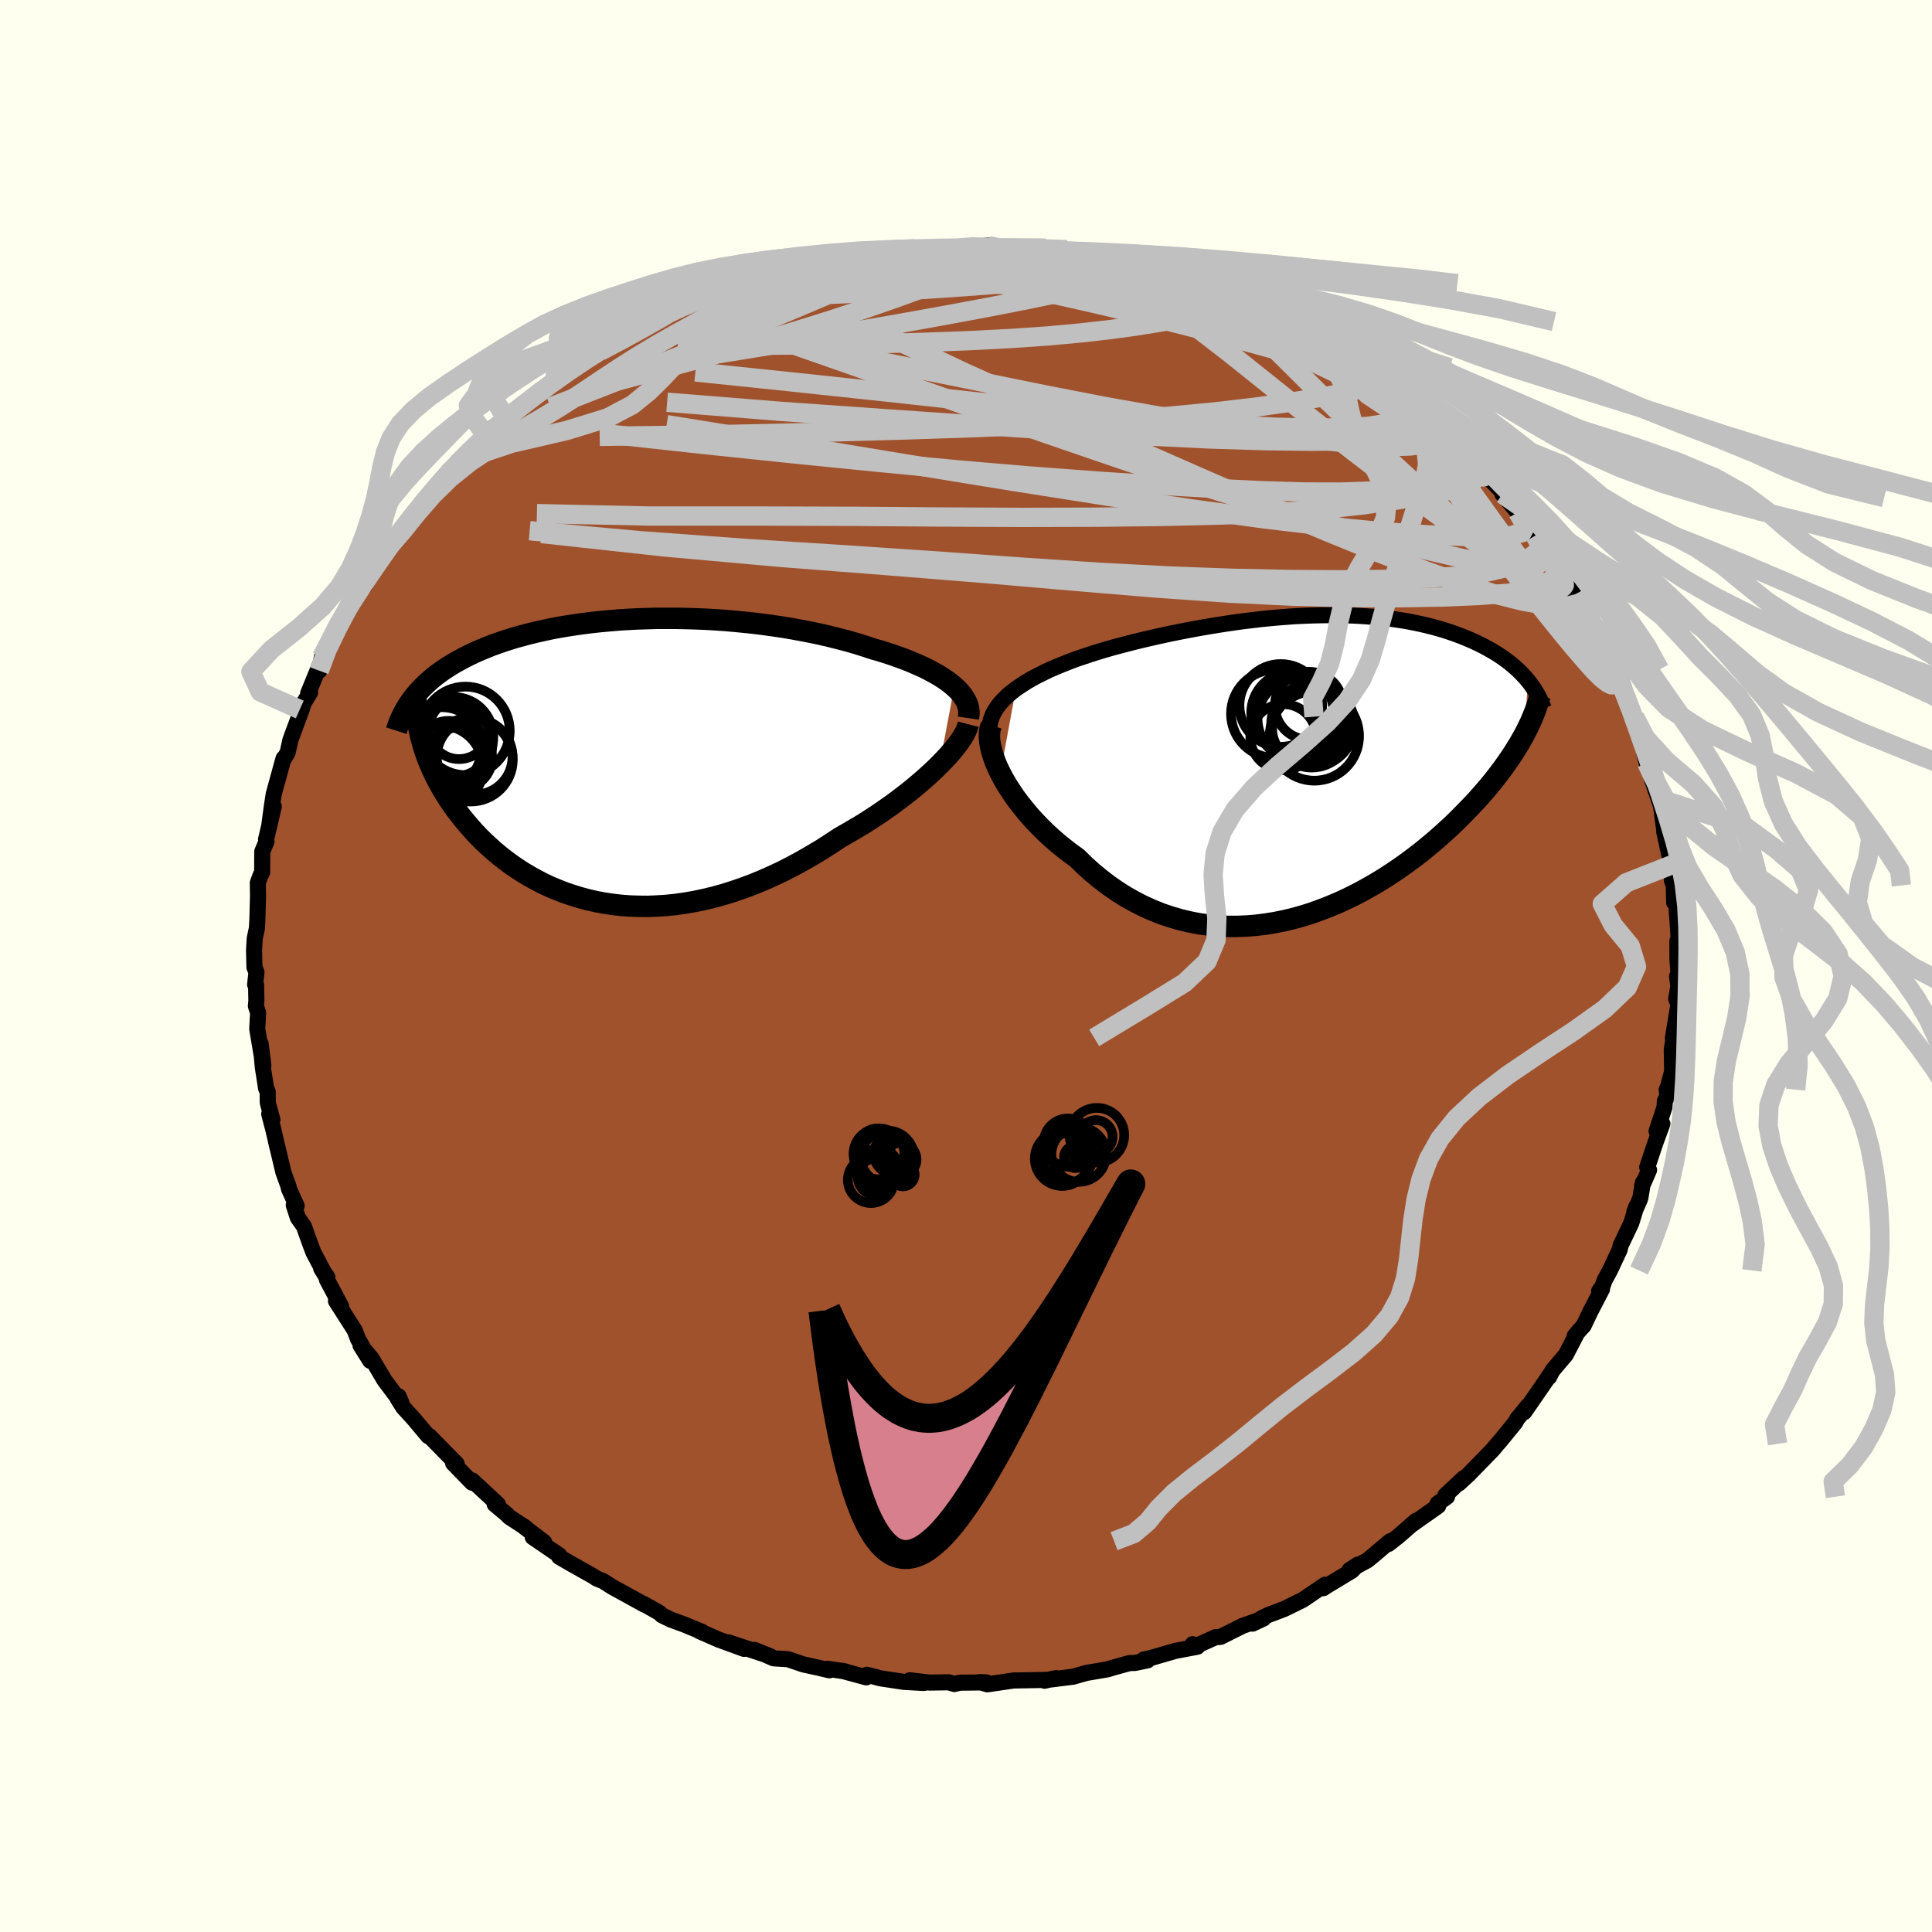 <svg xmlns="http://www.w3.org/2000/svg" width="500" height="500" viewBox="-100 -100 200 200"><defs><clipPath id="c"><path d="m34.53-7.7-.37-.31-.4-.3-.43-.29-.46-.29-.5-.28-.52-.28-.55-.27-.58-.26-.6-.26-.62-.25-.65-.24-.67-.24-.7-.23-.71-.22-.73-.21-.81-.27-.84-.26-.86-.25-.88-.23-.91-.23-.93-.22-.94-.2-.97-.19-.97-.18-.99-.17-1.01-.15-1.01-.14-1.01-.13-1.03-.11-1.03-.1-1.03-.09-1.03-.07-1.03-.06-1.02-.04-1.03-.03-1.01-.02H3.69l-.99.03-.98.03-.97.05-.95.06-.94.08-.92.08-.9.1-.89.11-.86.12-.85.13-.83.14-.8.15-.79.17-.76.17-.74.18-.72.19-.7.19-.67.21-.65.21-.63.22-.61.22-.58.24-.56.23-.55.24-.52.25-.5.25-.48.26-.46.25-.45.27-.43.27-.41.27-.39.28-.37.28-.36.29-.34.29-.32.3-.31.3-.29.3-.28.31-.26.31-.24.31 1.01 4.48.14.49.16.48.17.5.19.49.21.49.22.5.24.5.25.5.27.5.29.5.3.5.32.5.34.49.35.5.38.49.39.5.41.49.43.5.44.49.47.49.49.48.51.47.53.47.55.46.58.45.59.44.62.42.63.41.66.39.68.38.7.36.72.34.75.31.76.3.78.26.8.25.82.22.84.19.85.16.88.13.88.1.91.07.92.03.93.01.95-.04.96-.06.97-.1.98-.14.99-.17 1-.21 1-.24 1.01-.28 1.02-.32 1.01-.35 1.02-.38 1.02-.42 1.01-.45 1.02-.48 1.01-.52 1-.54.99-.57.99-.59.97-.62.96-.64.81-.46.8-.47.79-.47.77-.49.76-.5.74-.51.73-.51.7-.52.68-.52.66-.52.63-.53.61-.52.58-.52.55-.51.52-.51"/></clipPath><clipPath id="b"><path d="m-31.47-7.94.51-.35.54-.35.56-.33.6-.32.62-.31.64-.31.67-.29.69-.28.7-.28.72-.27.74-.25.75-.25.76-.24.77-.23.79-.23.95-.25.96-.25.97-.24.98-.23.97-.22.98-.21.98-.2.97-.19.98-.18.97-.17.96-.16.96-.15.95-.14.95-.13.93-.11.93-.11.92-.09.9-.08.9-.07.88-.06.87-.04.86-.03.85-.02.83-.01h.81l.81.02.78.02.78.04.75.05.75.06.72.07.71.08.7.1.67.1.67.11.64.13.63.13.61.14.6.15.58.16.56.16.55.18.53.18.51.19.5.19.48.2.47.2.45.21.43.21.42.22.4.22.39.22.38.23.37.24.35.24.33.24.33.25.31.26.29.25.29.26.27.27.25.26.25.27.23.28-.4 5.61-.25.44-.26.46-.28.45-.29.47-.31.47-.33.48-.34.48-.36.49-.38.5-.39.5-.41.5-.43.51-.45.51-.46.52-.49.52-.5.52-.52.53-.54.54-.56.54-.59.54-.6.54-.62.54-.65.54-.66.54-.69.53-.71.53-.73.52-.75.51-.76.5-.79.49-.81.47-.82.46-.84.44-.86.42-.87.4-.89.37-.91.35-.91.33-.93.29-.94.26-.95.23-.96.19-.97.16-.98.12-.97.08-.99.04h-.98l-.99-.05-.98-.09-.98-.13-.98-.19-.98-.23-.96-.28-.96-.32-.95-.38-.94-.42-.92-.47-.91-.51-.89-.56-.88-.61-.85-.65-.84-.69-.81-.73-.78-.77-.7-.5-.67-.52-.66-.54-.63-.55-.62-.57-.59-.59-.57-.59-.54-.6-.51-.62-.49-.61-.46-.62-.42-.63-.4-.62-.36-.61-.32-.61"/></clipPath><filter id="a"><feTurbulence baseFrequency=".05" numOctaves="3" result="noise" type="noise"/><feDisplacementMap in="SourceGraphic" in2="noise" scale="2"/></filter></defs><rect width="100%" height="100%" x="-100" y="-100" fill="ivory"/><path fill="sienna" stroke="#000" stroke-linejoin="round" stroke-width="1.667" d="m73.78 1.14-.17-.07.13 1.02-.22 1.32.23.55-.57 3.48.22-.97-.34 2.19.04 2.24-.44 1.65-.13.25.09.7-.27.46-.05.68-.81 2.46.6-.77-.71 1.93-.86 2.57.19.29-.72 1.65.08-.34-.27 1.63-.62 1.42.21-.57-.52 1.7-1.1 2.31-.1.44-1.01 2.16-.56 1.03-.21.6-.35.5.3-.2-1.25 2.41-.66 1.39-.43.46-.49.59.12-.05-1.04 2-1.39 1.64-.34.67.07-.22-.48.71-2.16 3.13.38-.65-1.1 1.34-.22.4-1.6 1.96-.22.24-.51.61-2.48 2.55-1.01.93.5-.55-1.91 1.79.18.14-.99.71.07.25-2.84 2 .55-.47-1.82 1.59-1.03.81.17-.29-1.84 1.56-.53.43-1.84 1 .86-.56-.61.63-2.62 1.58-.34.23.18-.36-2.31 1.57-1.94.95-1.62.61-.6.29-1.04.61 1.13-.53-2.16.76-2.28 1.14-.51.03-1.98.89-.4-.16.49.26-2.28.43-2.55.74-.71.15.38.09-1.31.27-.55.01-1.73.48-.55.17-2.19.37-1.37.39-2.63.33.87-.18-1.2.27.36-.09-3.3.06-.17-.01-2.81.41-.79-.23.69.03-2.74.03-.58.14-.58-.18-1.99.03-2.05-.24 1.48.28-2.05-.11-2.46-.37-1.39-.37-.07.27-2.55-.69.39.08-1.86-.28.2.16-1.06-.25-1.64-.36-1.59-.54-1.48-.09-1.98-.87 1.67.67-4.36-1.45 1.6.67-2.65-.97-.5-.22-1.49-.65.3.08-1.9-.78-1.32-.48-.94-.46-.25-.25-1.69-.95.11.09-3.34-1.84-.9-.58-.68-.27-.34-.23-1.9-1.07-.34-.19-1.31-.76.03-.15-2.76-1.88 1.18.51-2.06-1.57.11.05-1.64-1.07-.31-.31-1.22-1.02.34.01-2.67-2.48-.01.24-1.84-1.89-.12-.12.37.07-2.83-2.89.07.08-.19-.07-1.51-1.8-1.06-1.16-.58-.91.09-.25.28.66-1.75-2.33-1.34-2.27-1.14-1.34 1 1.6-1.09-1.97-.17-.28-.33-.89-1.95-3.05.53.54-1.46-2.74.04-.28-.64-.89.6.99-1.41-2.66-.43-1.15-.54-1.53-.64-.91-.42-1.29.3.06-.8-1.75-.04-.25-.54-1.49-.64-2.71.03.17-.41-1.79-.44-1.68.33.59-.48-1.75-.01-1.16-.16-.32-.34-2.17-.23-2.46.28 2.23-.63-3.77.09-1.67-.23-.7.05-.55-.03-1.65-.1-.02.14-1.28-.21-.5-.04-1.79.07-1.21.22-1.02.05-.82.07-2.51-.02-1.4.27-.74.18-.35.01-2.15.44-1.04-.05-.21.8-3.41-.48 2.07.31-2.28.17-1.09.88-3.2.14-.49.14-.11.28-.5.28-1.28 1.18-3.18.2-.69-.41.71 1.07-1.76-.2.09 1.42-3.47-.27 1.12.21-1.09.06-.31 1.75-2.89.41-1.38.38-.18 1.57-2.82.33-.13-.77.86 2.01-2.95.48-.64-.09-.2 1.19-1.46.32-.78.04.19 1.1-1.46 1.74-2.2-.3.61.06-.45 2.91-3.4.73-.62.61-.59-.41.21.55-.26 2.25-2.35.08-.1.09-.28 1.86-1.34.17-.1 1.78-1.52.17.02 1.63-1.46.98-.41.54-1 .58.01 1.69-1.51.21.06 2.3-1.39.15-.11 1.6-1.05.17-.03.61-.47 2.48-.99.32-.33.86-.36 1.11-.57.75-.47 1.89-.75 1.19-.37.79-.38.78-.25.58-.28 1.57-.43 2.74-.69.2-.02.73-.2 1.35-.65 1.52-.41 1.21-.2-.11.26.54-.28 1.14-.33 2.07-.21 1.04-.3 1.64-.27-.4.06 1.07-.14 2.46.05 1.54-.2h.89l1.8-.02.82-.09 1.03-.1 1.93-.11 1.62.25-.21.15-.42-.13 1.22-.06 2.02.42 1.17-.23.73.15 2.03.47-.27-.05 2.56.13-.79-.06 4.25.78-1.74-.06 3.09.56 1.87.59.95.32-.18-.04 1.22.06 2.2.72-.29-.04 1.54.54.89.28 2.06.76-.14.28 1.16.32 1.56.72 1.79 1.03.37-.11.41.01.08.45 2.52 1.27 1.13.54.11.27 2.26 1.22 1.25.98 1.3.82-.79-.68 2.3 1.54 1.19 1.22.55.28-.71-.58 1.78 1.1.82.94 1.24 1.07 1.13.92-.42-.23 2.52 2.08.77 1.11.53.43-.27-.48 1.96 2.16.96.96.86 1.04-.17-.1-.36-.37 1.59 1.89 1.75 2.13.03.29 1.05 1.26.3.42.43.38.6 1.3 1.06 1.21.74 1.48.38.82.71.92.22.05.57 1.43.61 1.41.38.3.91 2.53.34.34.95 2-.35-.91.22 1.22 1.13 2.52.06.05.58 2.4-.07-.77.74 3.15.61 1.23-.29-.61.26 1.2.64 1.85.27.81.35 2.61-.02.04.62 2.86.2.55.08.53-.11 1.1.2.52.04 1.77.21.06.24 3.42v1.86l-.12-1.36.01 1.94.13 1.79-.17-.07" filter="url(#a)"/><path fill="#fff" d="m-31.47-7.94.51-.35.54-.35.56-.33.6-.32.62-.31.64-.31.67-.29.69-.28.7-.28.72-.27.74-.25.75-.25.76-.24.77-.23.79-.23.95-.25.96-.25.97-.24.98-.23.97-.22.98-.21.98-.2.97-.19.98-.18.97-.17.96-.16.96-.15.95-.14.95-.13.93-.11.93-.11.92-.09.9-.08.9-.07.88-.06.87-.04.86-.03.85-.02.83-.01h.81l.81.02.78.02.78.04.75.05.75.06.72.07.71.08.7.1.67.1.67.11.64.13.63.13.61.14.6.15.58.16.56.16.55.18.53.18.51.19.5.19.48.2.47.2.45.21.43.21.42.22.4.22.39.22.38.23.37.24.35.24.33.24.33.25.31.26.29.25.29.26.27.27.25.26.25.27.23.28-.4 5.61-.25.44-.26.46-.28.45-.29.47-.31.47-.33.48-.34.48-.36.49-.38.5-.39.5-.41.5-.43.51-.45.51-.46.52-.49.52-.5.52-.52.53-.54.54-.56.54-.59.54-.6.54-.62.54-.65.54-.66.54-.69.53-.71.53-.73.52-.75.51-.76.5-.79.49-.81.47-.82.46-.84.44-.86.42-.87.4-.89.37-.91.35-.91.33-.93.29-.94.26-.95.23-.96.19-.97.16-.98.12-.97.08-.99.04h-.98l-.99-.05-.98-.09-.98-.13-.98-.19-.98-.23-.96-.28-.96-.32-.95-.38-.94-.42-.92-.47-.91-.51-.89-.56-.88-.61-.85-.65-.84-.69-.81-.73-.78-.77-.7-.5-.67-.52-.66-.54-.63-.55-.62-.57-.59-.59-.57-.59-.54-.6-.51-.62-.49-.61-.46-.62-.42-.63-.4-.62-.36-.61-.32-.61" filter="url(#a)" transform="translate(36.64 -20.75)"/><path fill="#fff" d="m34.53-7.7-.37-.31-.4-.3-.43-.29-.46-.29-.5-.28-.52-.28-.55-.27-.58-.26-.6-.26-.62-.25-.65-.24-.67-.24-.7-.23-.71-.22-.73-.21-.81-.27-.84-.26-.86-.25-.88-.23-.91-.23-.93-.22-.94-.2-.97-.19-.97-.18-.99-.17-1.01-.15-1.01-.14-1.01-.13-1.03-.11-1.03-.1-1.03-.09-1.03-.07-1.03-.06-1.02-.04-1.03-.03-1.01-.02H3.69l-.99.03-.98.03-.97.05-.95.06-.94.08-.92.08-.9.1-.89.11-.86.12-.85.13-.83.14-.8.15-.79.17-.76.17-.74.18-.72.19-.7.19-.67.21-.65.21-.63.22-.61.22-.58.24-.56.23-.55.24-.52.25-.5.25-.48.26-.46.25-.45.27-.43.27-.41.27-.39.28-.37.28-.36.29-.34.29-.32.3-.31.3-.29.3-.28.31-.26.31-.24.31 1.01 4.48.14.49.16.48.17.5.19.49.21.49.22.5.24.5.25.5.27.5.29.5.3.5.32.5.34.49.35.5.38.49.39.5.41.49.43.5.44.49.47.49.49.48.51.47.53.47.55.46.58.45.59.44.62.42.63.41.66.39.68.38.7.36.72.34.75.31.76.3.78.26.8.25.82.22.84.19.85.16.88.13.88.1.91.07.92.03.93.01.95-.04.96-.06.97-.1.98-.14.99-.17 1-.21 1-.24 1.01-.28 1.02-.32 1.01-.35 1.02-.38 1.02-.42 1.01-.45 1.02-.48 1.01-.52 1-.54.99-.57.99-.59.97-.62.96-.64.81-.46.8-.47.79-.47.77-.49.76-.5.74-.51.73-.51.7-.52.68-.52.66-.52.63-.53.61-.52.58-.52.55-.51.52-.51" filter="url(#a)" transform="translate(-35.74 -21.22)"/><g fill="none" stroke="#000" transform="translate(36.64 -20.75)"><path stroke-linejoin="round" stroke-width="1.667" d="m-34.23-3.82.05-.46.11-.45.16-.45.21-.42.27-.42.31-.41.35-.39.4-.39.43-.37.47-.36.51-.35.54-.35.56-.33.6-.32.62-.31.64-.31.67-.29.69-.28.7-.28.72-.27.74-.25.75-.25.76-.24.77-.23.79-.23.95-.25.96-.25.97-.24.98-.23.97-.22.98-.21.98-.2.97-.19.98-.18.97-.17.96-.16.96-.15.95-.14.95-.13.93-.11.93-.11.92-.09.9-.08.9-.07.88-.06.87-.04.86-.03.85-.02.83-.01h.81l.81.02.78.02.78.04.75.05.75.06.72.07.71.08.7.1.67.1.67.11.64.13.63.13.61.14.6.15.58.16.56.16.55.18.53.18.51.19.5.19.48.2.47.2.45.21.43.21.42.22.4.22.39.22.38.23.37.24.35.24.33.24.33.25.31.26.29.25.29.26.27.27.25.26.25.27.23.28.22.27.2.28.19.28.18.29.17.28.16.29.14.29.13.29.12.3.11.29" filter="url(#a)"/><path stroke-linejoin="round" stroke-width="2.222" d="m-34.02-4.19-.12.35-.06.39-.02.44.03.46.08.5.12.53.17.55.2.57.25.59.29.6.32.61.36.61.4.62.42.63.46.62.49.61.51.62.54.6.57.59.59.59.62.57.63.55.66.54.67.52.7.5.78.77.81.73.84.69.85.65.88.61.89.56.91.51.92.47.94.42.95.38.96.32.96.28.98.23.98.19.98.13.98.09.99.05h.98l.99-.04.97-.08.98-.12.97-.16.96-.19.95-.23.94-.26.93-.29.91-.33.91-.35.89-.37.87-.4.86-.42.84-.44.82-.46.81-.47.79-.49.76-.5.75-.51.73-.52.71-.53.69-.53.66-.54.65-.54.62-.54.6-.54.59-.54.56-.54.54-.54.52-.53.5-.52.49-.52.46-.52.45-.51.43-.51.41-.5.39-.5.38-.5.36-.49.34-.48.33-.48.31-.47.29-.47.28-.45.26-.46.25-.44.23-.44.21-.43.2-.42.18-.42.17-.41.16-.4.14-.4.13-.38.11-.39.1-.37" filter="url(#a)"/><circle cx="-1.151" cy="-6.195" r="3.516" clip-path="url(#b)" filter="url(#a)"/><circle cx="-2.846" cy="-5.44" r="4.27" clip-path="url(#b)" filter="url(#a)"/><circle cx="-4.631" cy="-5.355" r="4.574" clip-path="url(#b)" filter="url(#a)"/><circle cx="-.856" cy="-3.89" r="4.096" clip-path="url(#b)" filter="url(#a)"/><circle cx="-3.791" cy="-2.945" r="3.414" clip-path="url(#b)" filter="url(#a)"/><circle cx="-.576" cy="-3.06" r="4.624" clip-path="url(#b)" filter="url(#a)"/><circle cx="-.741" cy="-4.22" r="4.312" clip-path="url(#b)" filter="url(#a)"/><circle cx="-1.891" cy="-4.98" r="4.65" clip-path="url(#b)" filter="url(#a)"/><circle cx="-2.296" cy="-4.825" r="4.164" clip-path="url(#b)" filter="url(#a)"/><circle cx="-4.051" cy="-6.225" r="4.284" clip-path="url(#b)" filter="url(#a)"/></g><g fill="none" stroke="#000" transform="translate(-35.74 -21.22)"><path stroke-linejoin="round" stroke-width="2.222" d="m35.99-4.44.05-.34.01-.34-.05-.33-.08-.33-.13-.33-.18-.33-.21-.32-.25-.32-.29-.31-.33-.31-.37-.31-.4-.3-.43-.29-.46-.29-.5-.28-.52-.28-.55-.27-.58-.26-.6-.26-.62-.25-.65-.24-.67-.24-.7-.23-.71-.22-.73-.21-.81-.27-.84-.26-.86-.25-.88-.23-.91-.23-.93-.22-.94-.2-.97-.19-.97-.18-.99-.17-1.01-.15-1.01-.14-1.01-.13-1.03-.11-1.03-.1-1.03-.09-1.03-.07-1.03-.06-1.02-.04-1.03-.03-1.01-.02H3.69l-.99.03-.98.03-.97.05-.95.06-.94.08-.92.08-.9.1-.89.11-.86.12-.85.13-.83.14-.8.15-.79.17-.76.17-.74.18-.72.19-.7.19-.67.21-.65.21-.63.22-.61.22-.58.24-.56.23-.55.24-.52.25-.5.25-.48.26-.46.25-.45.27-.43.27-.41.27-.39.28-.37.28-.36.29-.34.29-.32.3-.31.3-.29.3-.28.31-.26.31-.24.31-.23.32-.22.32-.2.32-.18.33-.17.33-.16.33-.15.33-.13.34-.12.33-.11.34" filter="url(#a)"/><path stroke-linejoin="round" stroke-width="2.222" d="m35.97-3.81-.08.31-.14.34-.18.37-.24.39-.28.42-.33.44-.37.45-.41.48-.45.48-.48.5-.52.51-.55.51-.58.52-.61.52-.63.53-.66.52-.68.52-.7.52-.73.51-.74.51-.76.5-.77.49-.79.47-.8.47-.81.46-.96.64-.97.62-.99.59-.99.57-1 .54-1.01.52-1.02.48-1.01.45-1.02.42-1.02.38-1.01.35-1.02.32-1.01.28-1 .24-1 .21-.99.17-.98.14-.97.1-.96.06-.95.04-.93-.01-.92-.03-.91-.07-.88-.1-.88-.13-.85-.16-.84-.19-.82-.22-.8-.25-.78-.26-.76-.3-.75-.31-.72-.34-.7-.36-.68-.38-.66-.39-.63-.41-.62-.42-.59-.44-.58-.45-.55-.46-.53-.47-.51-.47-.49-.48-.47-.49-.44-.49-.43-.5-.41-.49-.39-.5-.38-.49-.35-.5-.34-.49-.32-.5-.3-.5-.29-.5-.27-.5-.25-.5-.24-.5-.22-.5-.21-.49-.19-.49-.17-.5-.16-.48-.14-.49-.13-.48-.11-.48-.1-.47-.09-.47-.07-.47-.05-.46-.04-.46-.03-.45-.02-.45-.01-.45" filter="url(#a)"/><circle cx="-15.515" cy="-.145" r="4.338" clip-path="url(#c)" filter="url(#a)"/><circle cx="-17.32" cy="-2.495" r="4.128" clip-path="url(#c)" filter="url(#a)"/><circle cx="-17.81" cy="-.86" r="3.296" clip-path="url(#c)" filter="url(#a)"/><circle cx="-18.535" cy="-1.16" r="4.412" clip-path="url(#c)" filter="url(#a)"/><circle cx="-16.075" cy="-3.12" r="4.582" clip-path="url(#c)" filter="url(#a)"/><circle cx="-15.125" cy="-.44" r="3.92" clip-path="url(#c)" filter="url(#a)"/><circle cx="-16.74" cy="-3.305" r="3.106" clip-path="url(#c)" filter="url(#a)"/><circle cx="-17.38" cy="-1.765" r="4.092" clip-path="url(#c)" filter="url(#a)"/><circle cx="-18.625" cy=".69" r="4.364" clip-path="url(#c)" filter="url(#a)"/><circle cx="-16.525" cy="-.345" r="3.21" clip-path="url(#c)" filter="url(#a)"/></g><g fill="none" stroke="silver" stroke-linejoin="round" stroke-width="2"><path d="m-10.46-73.75 1.22-.12 1.37.04 1.93.11 2.41.17 2.7.21 2.81.26 2.84.28 2.8.28 2.74.29 2.62.28 2.44.29 2.16.25 1.89.23 1.86.22m20.31 9.7-.08.02.16.6-.37.59-1.06.45-1.7.39-2.28.41-2.86.46-3.51.49-4.2.49-4.95.47-5.73.44-6.58.38-7.46.34-8.37.27-9.27.25-10.18.23-11.12.15" filter="url(#a)"/><path d="m57.12-46.96.81 1.39-.35.7-1.25.34-2.09.11-2.91-.05-3.74-.18-4.62-.32-5.57-.54-6.57-.78-7.62-1.05-8.68-1.31-9.73-1.53-10.79-1.76-11.88-1.97-13.12-2.13m79.01-.33.79.68.83.77.91.86.83.81.7.7.59.6.47.51.33.4.17.26-.01.13h-.16l-.31-.12-.49-.26-.71-.47-.99-.72-1.31-1.01L48-54.55l-2.03-1.62-2.4-1.93-2.79-2.26-3.33-2.66" filter="url(#a)"/><path d="m63.08-38.49.22.64-.17.37-.65.18-1.12.04-1.63-.14-2.15-.38-2.74-.69-3.36-1.05-4.04-1.44-4.72-1.82-5.37-2.19-6.03-2.53-6.73-2.91-7.48-3.29-8.3-3.69-9.08-4.1-9.72-4.61m51.63 4.84.13.02.8.59.69.54.43.36.21.23.05.16-.12.09-.34-.01-.63-.15-.97-.35-1.35-.57-1.78-.81-2.23-1.08-2.7-1.36-3.15-1.62-3.58-1.89-4.21-2.27" filter="url(#a)"/><path d="m32.99-66.81.79.66 1.3.8 1.32.78 1.27.78 1.22.76 1.11.71.99.64.85.57.69.47.51.37.32.24.13.12h-.09l-.3-.14-.55-.28-.82-.45-1.1-.64-1.38-.82-1.62-1-1.87-1.16-2.27-1.41m13.29 8.37.94.87.51.66.22.61-.06.55-.42.45-.8.3-1.19.17-1.59.05-2.03-.08-2.49-.22-2.98-.34-3.46-.46-3.95-.56-4.45-.66-4.96-.81-5.52-.98-6.09-1.18-6.7-1.36-7.36-1.49-8.02-1.6-8.66-1.75m51.14-3.19 1.37.67.9.45.43.23.1.16-.11.14-.35.12-.66.06-1.07-.06-1.57-.21-2.09-.39-2.64-.61-3.2-.85-3.84-1.07-4.65-1.28-5.64-1.52" filter="url(#a)"/><path d="m60.25-42.86.46.63.51.86.42.84.26.66.04.45-.17.23-.36.06-.57-.09-.78-.25-1.02-.44-1.28-.67-1.57-.94-1.87-1.23-2.19-1.54-2.51-1.81-2.84-2.1-3.17-2.38-3.51-2.69-3.85-3.02L32-59.68l-4.79-3.83-5.68-4.38M.39-74.46l1.79.09 1.59.34 1.6.47 1.9.58 2.34.68 2.73.78 3.01.87 3.17.97 3.22 1.02 3.22 1.04 3.15 1.02 3.06 1 2.97 1.01 2.72.93" filter="url(#a)"/><path d="m59.95-43.28.18.38-.05.47-.33.51-.7.42-1.16.22-1.66-.05-2.16-.31-2.69-.55-3.22-.75-3.78-.94-4.35-1.15-4.97-1.4-5.63-1.69-6.32-1.99-6.99-2.32-7.65-2.62-8.27-2.9-8.98-3.18-9.87-3.45m42.29-6.02.32.15.95.37 1.13.45 1.12.47 1.08.47 1.01.46.91.41.74.34.54.25.32.16.1.09-.1.02-.33-.07-.62-.18-.95-.31-1.33-.48-1.76-.65-2.14-.84-2.41-.97" filter="url(#a)"/><path d="m52.02-52.49.25.28.1.47-.1.63-.51.57-1.02.41-1.5.3-1.95.24-2.36.23-2.81.19-3.31.11-3.87-.01-4.45-.14-5.03-.24-5.62-.33-6.21-.42-6.82-.51-7.45-.63-8.12-.77-8.82-.88-9.5-.99-10.16-1.11M2.32-74.57l.9.19.24.09.16.05.21.07.15.1-.1.14-.48.17-.92.2-1.41.21-1.94.23-2.54.28-3.23.36-3.95.42-4.57.4m61.94 14.22.74.85-.09.62-.76.55-1.47.49-2.27.36-3.12.2-3.99.05-4.86-.06-5.8-.18-6.81-.33-7.86-.48-8.89-.6-9.87-.68-10.81-.76-11.86-.95m47.17-14.39-.41.15.48.4.13.45-.57.45-1.31.46-2 .52-2.68.6-3.4.71-4.18.82-5.01.93-5.93 1.06-6.95 1.18-7.98 1.31-9 1.41" filter="url(#a)"/><path d="m12.77-73.47.36.15.86.31.64.33.31.33-.11.31-.65.27-1.24.24-1.81.23-2.41.25-3.05.27-3.74.3-4.44.32-5.13.32-5.86.29-6.67.27" filter="url(#a)"/><path d="m20.22-71.38 1.32.22 1.19.33 1.01.33.94.34.86.34.74.32.59.29.39.23.15.16-.16.04-.53-.09-.93-.21-1.3-.32-1.67-.41-2.06-.51-2.48-.64-2.96-.82-3.53-1.06m40.76 20.78.15.29.17.85-.41.77-1.12.57-1.76.45-2.33.44-2.87.49-3.44.49-4.08.44-4.77.34-5.48.24-6.2.15-6.9.08-7.61.02-8.36-.04-9.18-.07-10.12-.03h-11.01l-11.65-.25m2.48-14.21 1.31-1.05 1.2-.76 1.2-.72 1.15-.68 1.1-.62 1.04-.58.99-.53.9-.48.78-.4.63-.32.45-.22.25-.1.01.02-.27.18-.59.34-.92.52-1.28.72-1.7.93-2.15 1.14M3.94-74.32l-.12.06.35.02.79.04.97.07.97.09.85.11.7.12.53.13.35.15.18.16-.01.18-.24.2-.51.2-.81.2-1.17.18-1.53.16-1.89.13-2.22.12-2.57.1-2.98.12-3.43.16-3.87.17-4.18.12" filter="url(#a)"/><path d="m-.64-74.36 1.17-.06 1.06.04.62.11.23.15.02.19-.09.24-.2.3-.39.36-.66.45-.98.51-1.32.6-1.7.7-2.09.79-2.5.91-2.95 1.02-3.43 1.14-3.94 1.23-4.48 1.33-5.08 1.43-5.68 1.55-6.26 1.67" filter="url(#a)"/><path d="m20.22-71.38 1.26.21 1.03.29.75.29.59.27.4.28.19.25-.07.23-.38.19-.72.13-1.11.05-1.56-.03-2-.11-2.44-.17-2.85-.22-3.29-.27-3.82-.33-4.45-.41-5.13-.5-5.75-.62" filter="url(#a)"/><path d="m23.35-70.64 1.3.45 1.11.43.92.39.73.36.55.3.31.23.01.12-.37-.01-.76-.12-1.13-.21-1.51-.3-1.93-.42-2.43-.56-3.05-.74-3.76-.94-4.62-1.2" filter="url(#a)"/><path d="m-8.82-74.02.37.04 1.5.07 2.12.11 2.38.15 2.5.2 2.56.24 2.59.27 2.58.29 2.49.3 2.33.31 2.14.29 1.96.25 1.8.22 1.68.18 1.62.19m38.88 28.43.4 1.16-.16 1.01-.85.79-1.58.56-2.31.37-3.02.23-3.72.16-4.45.08-5.17-.01-5.94-.15-6.72-.32-7.54-.53-8.38-.7-9.26-.8-10.18-.82-11.09-.86-11.92-1.07-12.73-1.39M23.64-70.6l.23.14.66.31.67.38.49.4.27.4.04.39-.23.37-.54.35-.88.32-1.21.3-1.54.32-1.85.33-2.19.35-2.56.35-2.98.34-3.44.32-3.93.27-4.44.23-4.95.18-5.49.16-6.04.1-6.55.04-7.01.02" filter="url(#a)"/><path d="m21.44-71.32 1.45.49 1.02.38 1.05.4 1.09.43 1.09.46 1.04.45.97.44.88.39.73.34.56.27.4.21.24.16.08.12-.1.06-.3-.01-.54-.09-.82-.22-1.16-.35-1.53-.51-1.95-.69-2.43-.88-2.9-1.1-3.42-1.32m-30.46-1.35 1.61-.21 1.1-.17.75-.07.58.02.49.1.38.18.2.26-.08.35-.41.44-.8.56-1.21.68-1.65.82-2.12.97-2.61 1.11-3.07 1.28-3.53 1.44-3.97 1.62-4.44 1.81-5 1.99-5.65 2.21m87.18-1.63 1.19.96.45.8-.17.65-.75.5-1.32.4-1.91.3-2.57.16-3.27.03-3.96-.1-4.69-.24-5.44-.37-6.24-.53-7.07-.7-7.87-.84-8.64-.94-9.45-1.01-10.48-1.09" filter="url(#a)"/><path d="m44.34-59.18.31.13.43.26.67.5.76.62.67.58.51.48.27.31v.09l-.35-.17-.76-.5-1.24-.86-1.74-1.24-2.26-1.64-2.73-2.02m-18.48-8.7.35.04.93.2 1.02.28.96.3.86.31.74.3.57.26.37.22.12.14-.2.03-.59-.1-1.03-.25-1.49-.39-1.92-.51-2.35-.61-2.76-.71-3.31-.92m-42.36 4.49 1.68-.59 1.56-.42 1.62-.36 1.82-.33 2.07-.33 2.3-.34 2.44-.33 2.5-.31 2.51-.3 2.47-.27 2.41-.26 2.29-.23 2.15-.23 2-.23 1.89-.23 1.77-.24 1.61-.2 1.41-.15 1.12-.14" filter="url(#a)"/><path d="m35.59-65.09.95.55 1.14.75 1.31.9 1.32.93 1.27.92 1.2.9 1.15.88 1.09.85 1.02.8.96.76.92.74.87.72.82.67.71.6.57.49.41.35.21.18-.02-.03-.26-.25-.51-.47-.76-.69-1.02-.94-1.36-1.27M3.73-74.17l.27-.05 1.14.1 1.49.17 1.59.22 1.59.25 1.58.28 1.55.3 1.53.3 1.49.31 1.42.31 1.31.29 1.15.27.94.21.67.14.39.06h.1l-.17-.05-.43-.11-.7-.17-1.11-.31M58.9-44.54l.54.89-.14.6-.64.58-1.1.62-1.61.6-2.18.51-2.78.37-3.41.23-4.03.12-4.65.04-5.28-.03-5.91-.12-6.57-.24-7.23-.38-7.96-.53-8.71-.63-9.52-.64-10.29-.66-10.97-.8-11.63-1.05m29.92-27.57.92-.22 1.55-.11h1.89l2.05.13 2.17.25 2.34.37 2.56.46 2.76.53 2.91.59 3.01.63 3.04.66 3.05.69 3 .7 2.94.71 2.84.71 2.74.7 2.67.71 2.64.71 2.67.74 2.67.78 2.53.7 2.05.4" filter="url(#a)"/><path d="m64.96-35.27.54 1.12.51 1.07.47 1.02.37.85.25.65.14.52.04.41-.05.32-.15.19-.28.01-.42-.22-.58-.46-.76-.75-.94-1.05-1.15-1.34-1.35-1.63-1.56-1.94-1.79-2.26-2.02-2.63-2.23-3-2.4-3.35-2.51-3.68-2.71-4.1" filter="url(#a)"/><path d="m64.17-36.75.27.41.3.71.22.67.07.48-.14.19-.41-.18-.72-.61-1.05-1.03-1.38-1.44-1.69-1.83-2.02-2.25-2.37-2.73-2.81-3.34-3.35-4.02-3.83-4.68" filter="url(#a)"/><path d="m63.46-37.67.54.7.45.72.43.85.43.9.38.86.31.74.2.56.06.36-.07.17h-.2l-.32-.17-.46-.36-.62-.59-.81-.87-1-1.19-1.22-1.53-1.44-1.91-1.7-2.28-1.95-2.66-2.2-3.03-2.47-3.45-2.79-3.97" filter="url(#a)"/><path d="m63.08-38.49.38.7.28.52.14.42-.02.35-.19.24-.41.05-.67-.23-.97-.57-1.32-.94-1.65-1.31-1.98-1.65-2.32-2-2.68-2.35-3.09-2.77-3.56-3.26-4.04-3.77-4.46-4.3-4.92-4.89m-7.96-6.35.22.12.67.28.66.3.43.28.14.23-.18.16-.52.08-.92-.05-1.39-.18-1.91-.31-2.48-.41-3.09-.51-3.74-.63-4.46-.78-5.24-.99" filter="url(#a)"/><path d="m-17.87-72.28 1.35-.28 1.15-.09 1.2-.04 1.42-.05 1.7-.07 1.89-.06 2-.03h2.06l2.11.04 2.16.07 2.19.09 2.19.09 2.12.09 2.03.08 1.88.07 1.73.06 1.53.06 1.32.06 1.1.06.9.07.76.06.65.05.4-.04m28.81 14.55 1.07.92.9.8.9.82.88.83.8.78.7.69.58.6.46.5.33.39.17.28.02.15-.12.04-.25-.06-.42-.2-.62-.38-.87-.6-1.15-.85-1.47-1.13-1.78-1.39-2.12-1.66-2.48-1.95-2.86-2.29-3.27-2.69M73.1-10.49l-4.74 1.87-2.49 2.19L67-4.22l1.76 2.14.65 2.13-.95 2.16-2.33 2.23-3.21 2.29-3.52 2.31-3.36 2.28-2.92 2.24-2.33 2.17-1.72 2.13-1.18 2.1-.78 2.09-.51 2.08-.33 2.09-.23 2.07-.22 2.04-.32 2.01-.61 1.96-1.05 1.92-1.59 1.89-2.11 1.88-2.45 1.88-2.54 1.88-2.45 1.87-2.29 1.87-2.23 1.84-2.29 1.8-2.32 1.75-2.07 1.68-1.54 1.55-1.16 1.43-1.42 1.21-2.05.79" filter="url(#a)"/><path d="m-16.35-72.69 1.3-.16 1.78-.33 2.08-.33 2.29-.26 2.42-.2 2.47-.14 2.45-.08 2.41-.02 2.38.05 2.38.11 2.43.2 2.47.27 2.52.34 2.54.4 2.52.46 2.48.52 2.4.56 2.32.61 2.24.68 2.22.75 2.25.83 2.34.89 2.51.98 2.75 1.09 2.99 1.22 3.09 1.35 2.87 1.38 2.37 1.12" filter="url(#a)"/><path d="m-32.73-66.53 1.41-.79 1.87-.87 2.05-.85 2.11-.78 2.12-.72 2.11-.67 2.07-.59 2.05-.53 2.04-.46 2.09-.39 2.18-.32 2.29-.26 2.37-.2 2.41-.13 2.4-.07 2.35-.01 2.29.05 2.25.1 2.26.17 2.32.23 2.45.31 2.59.41 2.74.49 2.83.58 2.85.62 2.81.63 2.86.68 3.28.84" filter="url(#a)"/><path d="m-35.82-65.07 1.04-1.19 2.1-.98 2.42-.91 2.4-.85 2.29-.79 2.18-.73 2.12-.67 2.1-.59 2.12-.53 2.17-.46 2.25-.38 2.31-.32 2.35-.26 2.37-.18 2.37-.13 2.34-.06H1.4l2.26.07 2.25.12 2.29.2 2.37.26 2.49.35 2.63.42 2.75.5 2.83.56 2.85.63 2.79.68 2.68.74 2.54.79 2.44.85 2.39.91 2.46.97 2.63 1.06 2.83 1.15 2.88 1.17 2.32.73" filter="url(#a)"/><path d="m-35.82-65.07 2.16-1.18 1.34-.98 1.13-.91 1.29-.85 1.66-.79 1.94-.73 2.03-.66 2.01-.6 2.04-.53 2.18-.46 2.42-.4 2.67-.32 2.88-.26 3.01-.19 3.05-.13 3.04-.07L2-74.14l2.92.05 2.91.11 2.97.17 3.13.25 3.41.32 3.8.41 4.25.49 4.67.57 4.97.62 5.04.66 4.97.71 4.99.79 5.2.95 5.64 1.33" filter="url(#a)"/><path d="m-40.04-62.49-.48-1.33-1.68-1.19.43-1.08 2.24-1 2.81-.93 2.54-.86 2.1-.8 1.84-.74 1.92-.67 2.19-.61 2.52-.54 2.79-.47 2.98-.41 3.11-.33 3.22-.28 3.34-.2 3.41-.15 3.45-.08 3.44-.02 3.44.04 3.49.09 3.69.15 4.08.21 4.65.29 5.32.4 5.89.51 6.15.6 6.01.64 5.88.65" filter="url(#a)"/><path d="m-42.52-61.05.09-1.36 2.22-1.18 2.08-1.05 1.7-.99 1.58-.95 1.71-.93 1.95-.89 2.16-.83 2.24-.77 2.22-.71 2.13-.63 2.07-.57 2.08-.5 2.16-.45 2.29-.38 2.43-.32 2.57-.27 2.71-.2 2.82-.15 2.84-.1 2.72-.04 2.48.01 2.41.05 3.3.09" filter="url(#a)"/><path d="m-47.62-56.68-.91-1.49-1.99-1.44.58-1.35 2.79-1.29 3.47-1.24 3.16-1.18 2.53-1.11 1.92-1.03 1.45-.96 1.15-.89 1.05-.82 1.21-.76 1.57-.7 2.01-.64 2.4-.57 2.62-.51 2.72-.43 2.78-.38 2.92-.3 3.25-.25 3.81-.17 4.43-.11 4.94-.06 6 .04" filter="url(#a)"/><path d="m-49.74-54.96-1.11-1.56-.66-1.5 1.06-1.43 1.34-1.37.9-1.29.65-1.2.87-1.12 1.34-1.04 1.81-1 2.11-.94 2.27-.89 2.31-.84 2.27-.77 2.24-.71 2.24-.64 2.32-.58 2.48-.5 2.72-.45 3.01-.38 3.33-.31 3.65-.26 3.92-.2 4.09-.13 4.19-.07 4.24-.01 4.29.06 4.39.14 4.55.21 4.72.29 4.89.38 5 .45 5.04.5 4.97.5 4.8.47 4.37.51m20.81 53.28 9.07 2.99 3.21 2.35 2.39 2.07.87 2.1-.66 2.2-1.18 2.27-.76 2.3.07 2.3.83 2.31 1.3 2.29 1.51 2.26 1.49 2.21 1.32 2.16 1.07 2.13.8 2.11.57 2.11.4 2.11.29 2.1.21 2.09.12 2.08.01 2.04-.11 2.01-.23 1.96-.22 1.91-.07 1.87.2 1.82.46 1.78.45 1.77.12 1.78-.39 1.83-.81 1.9-1.08 1.95-1.44 1.89-1.72 1.68.23 1.57" filter="url(#a)"/><path d="m-52.62-52.25 5.57-1.86 5.73-1.33 4.24-1.31 2.55-1.35 1.68-1.36 1.36-1.34 1.23-1.3 1.23-1.26 1.4-1.18 1.65-1.12 1.87-1.05 1.97-.97 1.92-.9 1.83-.84 1.75-.77 1.71-.7 1.73-.64 1.74-.58 1.74-.5 1.72-.44 1.65-.37 1.54-.3 1.41-.23 1.27-.17 1.1-.11.93-.04.7.02.42.07.1.12-.4.04" filter="url(#a)"/><path d="m-59.42-43.76 1.17-1.35 1.46-1.82 1.59-1.83 1.8-1.76 2.05-1.65 2.31-1.54 2.44-1.45 2.41-1.4 2.26-1.37 2.09-1.36 1.98-1.33 1.95-1.29 1.97-1.25 2.01-1.2 1.98-1.13 1.94-1.06 1.85-.99 1.79-.92 1.76-.85 1.77-.79 1.83-.71 1.89-.65 1.93-.58 1.96-.52 1.97-.44 1.98-.38 1.99-.3 1.98-.24 1.96-.17 1.91-.11 1.8-.05 1.67.02 1.53.07 1.48.13 1.48.16 1.32.27m62.94 53.19 1.37 2.97 1.02 2.74.69 2.36.87 2.15 1.23 2.11 1.42 2.17 1.3 2.22.95 2.26.48 2.26.02 2.28-.35 2.29-.54 2.26-.53 2.2-.32 2.12-.01 2.06.29 2.06.52 2.08.61 2.1.61 2.07.53 2 .45 2.06.3 2.41-.34 2.7" filter="url(#a)"/><path d="m-66.68-31.97 1.81-3.44 1.24-2.33.83-1.88.54-1.77.4-1.76.49-1.77.78-1.78 1.12-1.75 1.4-1.7 1.51-1.64 1.5-1.56 1.45-1.49 1.4-1.44 1.42-1.4 1.51-1.36 1.7-1.34 1.91-1.31 2.11-1.26 2.26-1.21 2.3-1.15 2.3-1.09 2.24-1.01 2.2-.95 2.17-.87 2.19-.81 2.22-.74 2.27-.68 2.31-.6 2.35-.54 2.37-.47 2.41-.4 2.47-.35 2.63-.27 3.54-.16" filter="url(#a)"/><path d="m-66.68-31.97 1.73-3.42 1.39-2.31 1.21-1.86 1.19-1.75 1.22-1.75 1.27-1.75 1.35-1.76 1.41-1.74 1.45-1.71 1.49-1.64 1.51-1.56 1.56-1.48 1.62-1.41 1.68-1.38 1.75-1.36 1.81-1.35 1.86-1.32 1.92-1.29 1.96-1.24 1.99-1.18 2.01-1.11 2.01-1.04 2.03-.97 2.08-.9 1.9-.76" filter="url(#a)"/><path d="m-66.95-30.57.81-2.17 1.23-2.53 1.17-2.23 1.06-1.95.88-1.83.68-1.78.49-1.77.43-1.77.57-1.74.85-1.71 1.18-1.64 1.47-1.56 1.65-1.5 1.76-1.43 1.82-1.4 1.88-1.37 1.93-1.34 1.99-1.31 2.03-1.28 2.05-1.22 2.03-1.17 2-1.09 2-1.03 2.04-.95 2.13-.88 2.25-.81 2.4-.76 2.48-.71 2.46-.65 2.13-.52 1.3-.24" filter="url(#a)"/><path d="m-68.97-26.55-4.08-1.82-.98-2.1 2.14-2.3 2.89-2.29 2.41-2.16 1.71-2.01 1.15-1.9.83-1.82.69-1.8.58-1.77.48-1.75.36-1.7.31-1.64.38-1.57.61-1.51.94-1.45 1.34-1.4 1.67-1.38 1.9-1.34 1.99-1.32 1.98-1.27 1.96-1.23 1.95-1.16 2.02-1.1 2.16-1.03 2.35-.95 2.52-.89 2.65-.81 2.74-.76 2.75-.7 2.7-.63 2.58-.53 2.58-.41 3.45-.4m87.72 52.42.69 1.46 1.27 2.35 2.12 2.48 2.88 2.35 3.2 2.22 3.1 2.19 2.79 2.22 2.27 2.25 1.51 2.29.51 2.29-.56 2.3-1.41 2.29-1.85 2.25-1.8 2.21-1.35 2.17-.71 2.13-.09 2.12.4 2.1.71 2.11.9 2.1 1.03 2.1 1.11 2.08 1.12 2.05.95 2.02.55 1.97-.02 1.92-.6 1.86-.97 1.82-1.02 1.77-.84 1.72-.75 1.7-.95 1.74-.95 1.86.31 2.01" filter="url(#a)"/><path d="m69.21-25.81 1.14 2.21 2.21 2.42 2.73 2.32 2.09 2.34 1.15 2.38.74 2.39 1.07 2.35 1.82 2.3 2.55 2.24 2.9 2.19L90.42-.5l2.46 2.18 2.13 2.22 1.91 2.25 1.77 2.28 1.62 2.28 1.39 2.23 1.18 2.18 1.11 2.12 1.31 2.08 1.64 2.05 1.9 2.07 1.86 2.09 1.51 2.12.99 2.15.59 2.13.78 2.03 1.86 1.91 2.01 1.84M64.96-35.27l1.95 1.91 1.9 2.12 1.66 2.25 2.27 2.3 3.5 2.27 4.66 2.24 5 2.23 4.23 2.25 2.64 2.26.89 2.24-.34 2.22-.74 2.19-.31 2.2.66 2.21 1.88 2.23L97.99.1l4.39 2.28 5.27 2.32 5.41 2.38 4.57 2.36 3.35 2.18 3.28 1.78 3.42 1.24M64.96-35.27l1 1.93.99 2.15.95 2.27.9 2.32.83 2.3.79 2.27.77 2.25.77 2.27.74 2.28.67 2.26.57 2.24.41 2.23.26 2.23.12 2.24.02 2.26-.03 2.28-.05 2.3-.06 2.29-.05 2.27-.06 2.22-.09 2.16-.14 2.11-.21 2.09-.31 2.1-.38 2.12-.45 2.08-.49 2.04-.6 2.09-.89 2.42-1.26 2.72" filter="url(#a)"/><path d="m59.95-43.28 2.62 1.32 3.7 1.82 3.35 1.95 2.51 2.02 1.94 2.06 1.89 2.06 2.01 2.02L79.88-28l1.47 2.05.87 2.12.43 2.18.33 2.26.58 2.3 1.04 2.34 1.49 2.35 1.77 2.34 1.87 2.31 1.85 2.26 1.8 2.23 1.74 2.19 1.69 2.19 1.55 2.22 1.31 2.26 1.05 2.31.88 2.32.87 2.28 1.03 2.2 1.16 2.11 1.11 2.05.78 2.04.58 2.1 1.6 2.47m-53.2-74.33 4.33 3 2.66 2.04 2.68 1.79 2.89 1.81 3.13 1.9 3.12 1.97 2.78 2.01 2.4 2.02 2.34 2.01 2.76 2.01 3.58 2.02 4.53 2.09 5.32 2.15 5.7 2.22 5.43 2.29 4.49 2.33 3.16 2.36 1.92 2.36 1.38 2.33 1.72 2.28 2.72 2.2 3.86 2.12 4.79 2.02 5.25 1.93 4.7 1.9 5.03 2.16M48.02-56.37l3.85 1.28 5.84 1.6 4.03 1.62 2.1 1.63 1.96 1.66 2.87 1.71 3.51 1.76 3.39 1.8 2.77 1.84 2.28 1.87 2.34 1.88 2.98 1.91 3.97 1.95 5.02 2.03 5.83 2.09 6.24 2.17 6.18 2.21 5.76 2.23 5.11 2.25 4.42 2.27 3.8 2.29 3.34 2.29 3.11 2.21 3.17 2.09 3.6 2.09 4.96 2.51 7.5 3.9" filter="url(#a)"/><path d="m45.96-58.38 1.99 1.67 2.26 1.59 2.55 1.61 2.89 1.63 3.37 1.64 3.91 1.68 4.36 1.72 4.57 1.77 4.6 1.81 4.49 1.85 4.37 1.87 4.26 1.9 4.11 1.93 3.83 1.98 3.38 2.05 2.77 2.11 2.09 2.17 1.43 2.21.9 2.24.59 2.27.48 2.27.64 2.28 1.09 2.26 1.87 2.25 2.88 2.22 3.83 2.23 4.25 2.24 3.95 2.26 3.35 2.22 3.35 2.19 3.73 2.44.46 3.26M44.34-59.18l.82.51 1.8 1.37 2.05 1.63L51-54l1.84 1.63 1.69 1.61 1.59 1.61 1.55 1.64 1.54 1.69 1.53 1.74 1.49 1.8 1.47 1.86 1.44 1.9 1.41 1.95 1.4 1.99 1.4 2 1.4 2.03 1.42 2.05 1.45 2.07 1.46 2.12 1.45 2.17 1.37 2.23 1.24 2.29 1.04 2.33.83 2.36.65 2.36.56 2.33.56 2.3.63 2.23.67 2.16.65 2.12.56 2.13.44 2.25.33 2.51.08 2.81-.26 2.53" filter="url(#a)"/><path d="m43.15-60.4-1.59 1.24 1.81 1.21 2 1.36 1.47 1.48.78 1.56.16 1.61-.28 1.64-.52 1.68-.58 1.72-.56 1.77-.55 1.81-.57 1.84-.6 1.88-.59 1.9-.54 1.94-.52 1.98-.61 2.05-.93 2.11-1.45 2.17-2.04 2.21-2.5 2.24-2.67 2.27-2.46 2.27-1.97 2.28-1.33 2.27-.72 2.25-.21 2.23.15 2.23.24 2.25-.09 2.26-.93 2.22-2.31 2.2-3.96 2.44-5.41 3.27" filter="url(#a)"/><path d="m32.58-66.82 1.47.88 2.47 1.32 2.79 1.39 2.71 1.35 2.4 1.3 2.12 1.28 1.99 1.3 2.02 1.36 2.1 1.44 2.14 1.5 2.12 1.57 2.06 1.61 1.99 1.66 1.96 1.71 1.98 1.75 2.03 1.8L69-41.78l2.08 1.86 2.05 1.89 2 1.92 1.92 1.96 1.86 2.02 1.85 2.1 1.85 2.16 1.87 2.21 1.87 2.24 1.86 2.25 1.88 2.29 1.89 2.35 1.81 2.4 1.59 2.29 1.27 1.94.18 1.56" filter="url(#a)"/><path d="m32.21-66.71-.5.46 2.01 1 2.08 1.19 1.56 1.25 1.03 1.27.64 1.29.39 1.36.31 1.43.38 1.5.59 1.55.82 1.57.91 1.58.77 1.59.37 1.61-.15 1.65-.66 1.69-.99 1.74-1.08 1.79-.96 1.85-.71 1.91-.48 2-.37 2.07-.53 2.06-.87 1.91-.89 1.69.15 1.89" filter="url(#a)"/><path d="m30.42-67.74 1.87.85 2.27 1.04 3.11 1.26 3.62 1.33 3.5 1.33 2.94 1.29 2.34 1.29 1.98 1.31 1.87 1.36 1.9 1.43 1.94 1.5 1.92 1.55 1.86 1.61 1.81 1.66 1.81 1.7 1.9 1.75 2.1 1.79 2.42 1.82 2.81 1.85 3.27 1.88 3.79 1.91 4.3 1.95 4.71 2.01 4.9 2.09 4.73 2.17 4.1 2.22 3.18 2.23 2.29 2.21 1.89 2.24 2.26 2.41 3.38 2.75 4.83 2.91" filter="url(#a)"/><path d="m27.7-68.78 4.01.95 2.04.95 2 1.09 2.53 1.23 3.05 1.3 3.37 1.31 3.49 1.3 3.62 1.3 3.87 1.32 4.26 1.38 4.62 1.44 4.72 1.5 4.44 1.56 3.81 1.61 2.99 1.67 2.31 1.71 2 1.75 2.21 1.79 2.88 1.83 3.81 1.86 4.71 1.9 5.36 1.92 5.63 1.98 5.5 2.03 5.12 2.1 4.62 2.16 4.15 2.21 3.83 2.24 3.78 2.27 3.96 2.29 4.23 2.33 4.15 2.33 3.45 2.24 2.41 2 2.49 1.73 6.05 1.69" filter="url(#a)"/><path d="m21.44-71.32 2.01.72 2.15.84 2.17.89 2.13.94 2.1 1.01 2.13 1.09 2.16 1.18 2.16 1.23 2.12 1.27 2.04 1.28 1.97 1.29 1.9 1.3 1.85 1.35 1.8 1.4 1.77 1.47 1.74 1.53 1.73 1.58 1.74 1.63 1.72 1.67 1.69 1.72 1.61 1.78 1.53 1.82 1.47 1.85 1.41 1.87 1.37 1.83 1.31 1.82 1.29 1.91 1.29 2.36" filter="url(#a)"/><path d="m19.45-71.66 2.25.42 2.63.6 2.59.71 3.01.79 3.37.86 3.37.93 3.09.99 2.77 1.06 2.48 1.13 2.28 1.19 2.17 1.23 2.15 1.29 2.21 1.35 2.32 1.42 2.45 1.47 2.66 1.53 2.99 1.56 3.53 1.57 4.32 1.59 5.3 1.6 6.19 1.63 6.71 1.68 6.46 1.73 5.44 1.76 4.21 1.8 3.78 1.82 4.48 1.87 3.69 2.22" filter="url(#a)"/><path d="m16.23-72.75 1.94.55 1.92.54 1.95.55 2.08.63 2.33.73 2.66.82 2.95.9 3.13.97 3.2 1.06 3.15 1.14 3.07 1.21 2.99 1.25 2.94 1.25 2.94 1.26 2.95 1.26 2.99 1.29 3.1 1.36 3.29 1.44 3.55 1.51 3.72 1.57 3.61 1.58 3.13 1.52 2.66 1.4" filter="url(#a)"/><path d="m7.72-74.17 2.63.47 2.7.43 2.74.48 2.85.53 3.04.55 3.23.58 3.33.65 3.3.72 3.21.81 3.19.88 3.36.96 3.73 1.05 4.16 1.12 4.37 1.2 4.25 1.24 3.79 1.26 3.24 1.25 2.92 1.26 2.98 1.29 3.38 1.35 3.72 1.44 3.71 1.52 3.54 1.6 4.23 1.64 5.73 1.41" filter="url(#a)"/><path d="m6.55-73.94 2.33.07 3.49.27 3.71.41 3.23.54 2.86.6 2.9.65 3.19.69 3.47.73 3.55.78 3.39.84 3.08.91 2.78.97 2.62 1.03 2.72 1.1 3.07 1.16 3.53 1.22 3.99 1.26 4.3 1.33 4.45 1.39 4.55 1.46 4.7 1.54 5.03 1.57 5.53 1.57 5.94 1.54 5.83 1.53 5.04 1.62 4.08 1.9 3.45 1.98" filter="url(#a)"/><path d="m3.94-74.32.58.1 1.65.17 1.93.21 2.08.29 2.23.4 2.37.5 2.44.57 2.41.63 2.33.67 2.23.72 2.14.76 2.07.83 2.02.88 1.99.94 1.97 1.02 1.96 1.08 1.95 1.14 1.92 1.2 1.89 1.23 1.85 1.27 1.82 1.34 1.87 1.44 1.93 1.6 1.89 1.68 1.58 1.59" filter="url(#a)"/></g><g fill="none" stroke="#000"><circle cx="12.472" cy="19.034" r="1.526" filter="url(#a)"/><circle cx="11.3" cy="19.766" r="1.15" filter="url(#a)"/><circle cx="10.552" cy="18.278" r="2.496" filter="url(#a)"/><circle cx="10.468" cy="19.894" r="2.564" filter="url(#a)"/><circle cx="13.196" cy="19.038" r="1.076" filter="url(#a)"/><circle cx="11.676" cy="19.51" r="2.836" filter="url(#a)"/><circle cx="13.552" cy="17.514" r="2.824" filter="url(#a)"/><circle cx="9.956" cy="19.938" r="2.832" filter="url(#a)"/><circle cx="13.456" cy="17.674" r="1.72" filter="url(#a)"/><circle cx="10.468" cy="18.454" r="2.282" filter="url(#a)"/><circle cx="-9.836" cy="22.144" r="2.394" filter="url(#a)"/><circle cx="-7.428" cy="19.732" r="1.886" filter="url(#a)"/><circle cx="-8.136" cy="19.788" r="2.748" filter="url(#a)"/><circle cx="-9.328" cy="18.444" r="1.592" filter="url(#a)"/><circle cx="-9.052" cy="21.024" r="2.114" filter="url(#a)"/><circle cx="-9.008" cy="19.452" r="2.634" filter="url(#a)"/><circle cx="-9.288" cy="21.816" r="1.918" filter="url(#a)"/><circle cx="-6.828" cy="20.028" r="1.704" filter="url(#a)"/><circle cx="-7.532" cy="19.456" r="2.014" filter="url(#a)"/><circle cx="-6.528" cy="21.6" r="1.212" filter="url(#a)"/></g><path fill="#D77F8C" stroke="#000" stroke-linejoin="round" stroke-width="3" d="m-14.81 35.67.18 1.45.18 1.4.18 1.35.19 1.31.19 1.26.19 1.21.2 1.16.2 1.12.2 1.08.2 1.03.21.99.21.94.21.9.22.86.22.82.22.78.22.73.23.69.23.66.23.61.23.58.24.54.24.5.25.46.24.42.25.39.26.35.25.32.26.28.26.25.27.22.26.18.27.15.28.11.27.08.28.06.28.02.29-.01.29-.04.29-.07.29-.1.3-.13.3-.15.3-.18.3-.21.31-.24.31-.26.32-.28.31-.31.33-.34.32-.36.32-.38.33-.41.34-.43.33-.45.34-.47.34-.49.34-.52.35-.53.35-.56.36-.57.35-.59.36-.61.36-.62.37-.65.37-.66.37-.67.37-.69.38-.71.38-.72.39-.73.38-.75.39-.76.4-.78.39-.78.4-.8.4-.81.41-.81.41-.83.41-.84.41-.85.42-.85.42-.87.43-.87.42-.88.44-.88.43-.89.44-.9.43-.9.45-.9.44-.91.45-.92.46-.91.45-.92.46-.92.46-.93.47-.92.46-.92.48-.93-.32.55-.32.56-.32.55-.32.55-.32.55-.32.55-.32.54-.31.55-.32.54-.32.54-.32.54-.32.54-.32.53-.32.53-.31.53-.32.52-.32.52-.32.52-.32.51-.32.5-.32.51-.31.49-.32.49-.32.48-.32.48-.32.47-.32.47-.32.46-.32.45-.31.44-.32.44-.32.42-.32.42-.32.42-.32.4-.32.39-.31.39-.32.37-.32.37-.32.35-.32.34-.32.34-.32.32-.32.31-.31.3-.32.29-.32.28-.32.26-.32.26-.32.24-.32.22-.31.22-.32.2-.32.18-.32.17-.32.16-.32.15-.32.12-.32.12-.31.1-.32.08-.32.07-.32.05-.32.03-.32.02h-.32l-.31-.02-.32-.03-.32-.06-.32-.06-.32-.09-.32-.11-.32-.13-.31-.14-.32-.16-.32-.19-.32-.2-.32-.22-.32-.25-.32-.26-.32-.29-.31-.3-.32-.33-.32-.35-.32-.37-.32-.39-.32-.42-.32-.44-.31-.46-.32-.49-.32-.5-.32-.54-.32-.55-.32-.58-.32-.61-.32-.63-.31-.65-.32-.69-.32-.7" filter="url(#a)"/></svg>